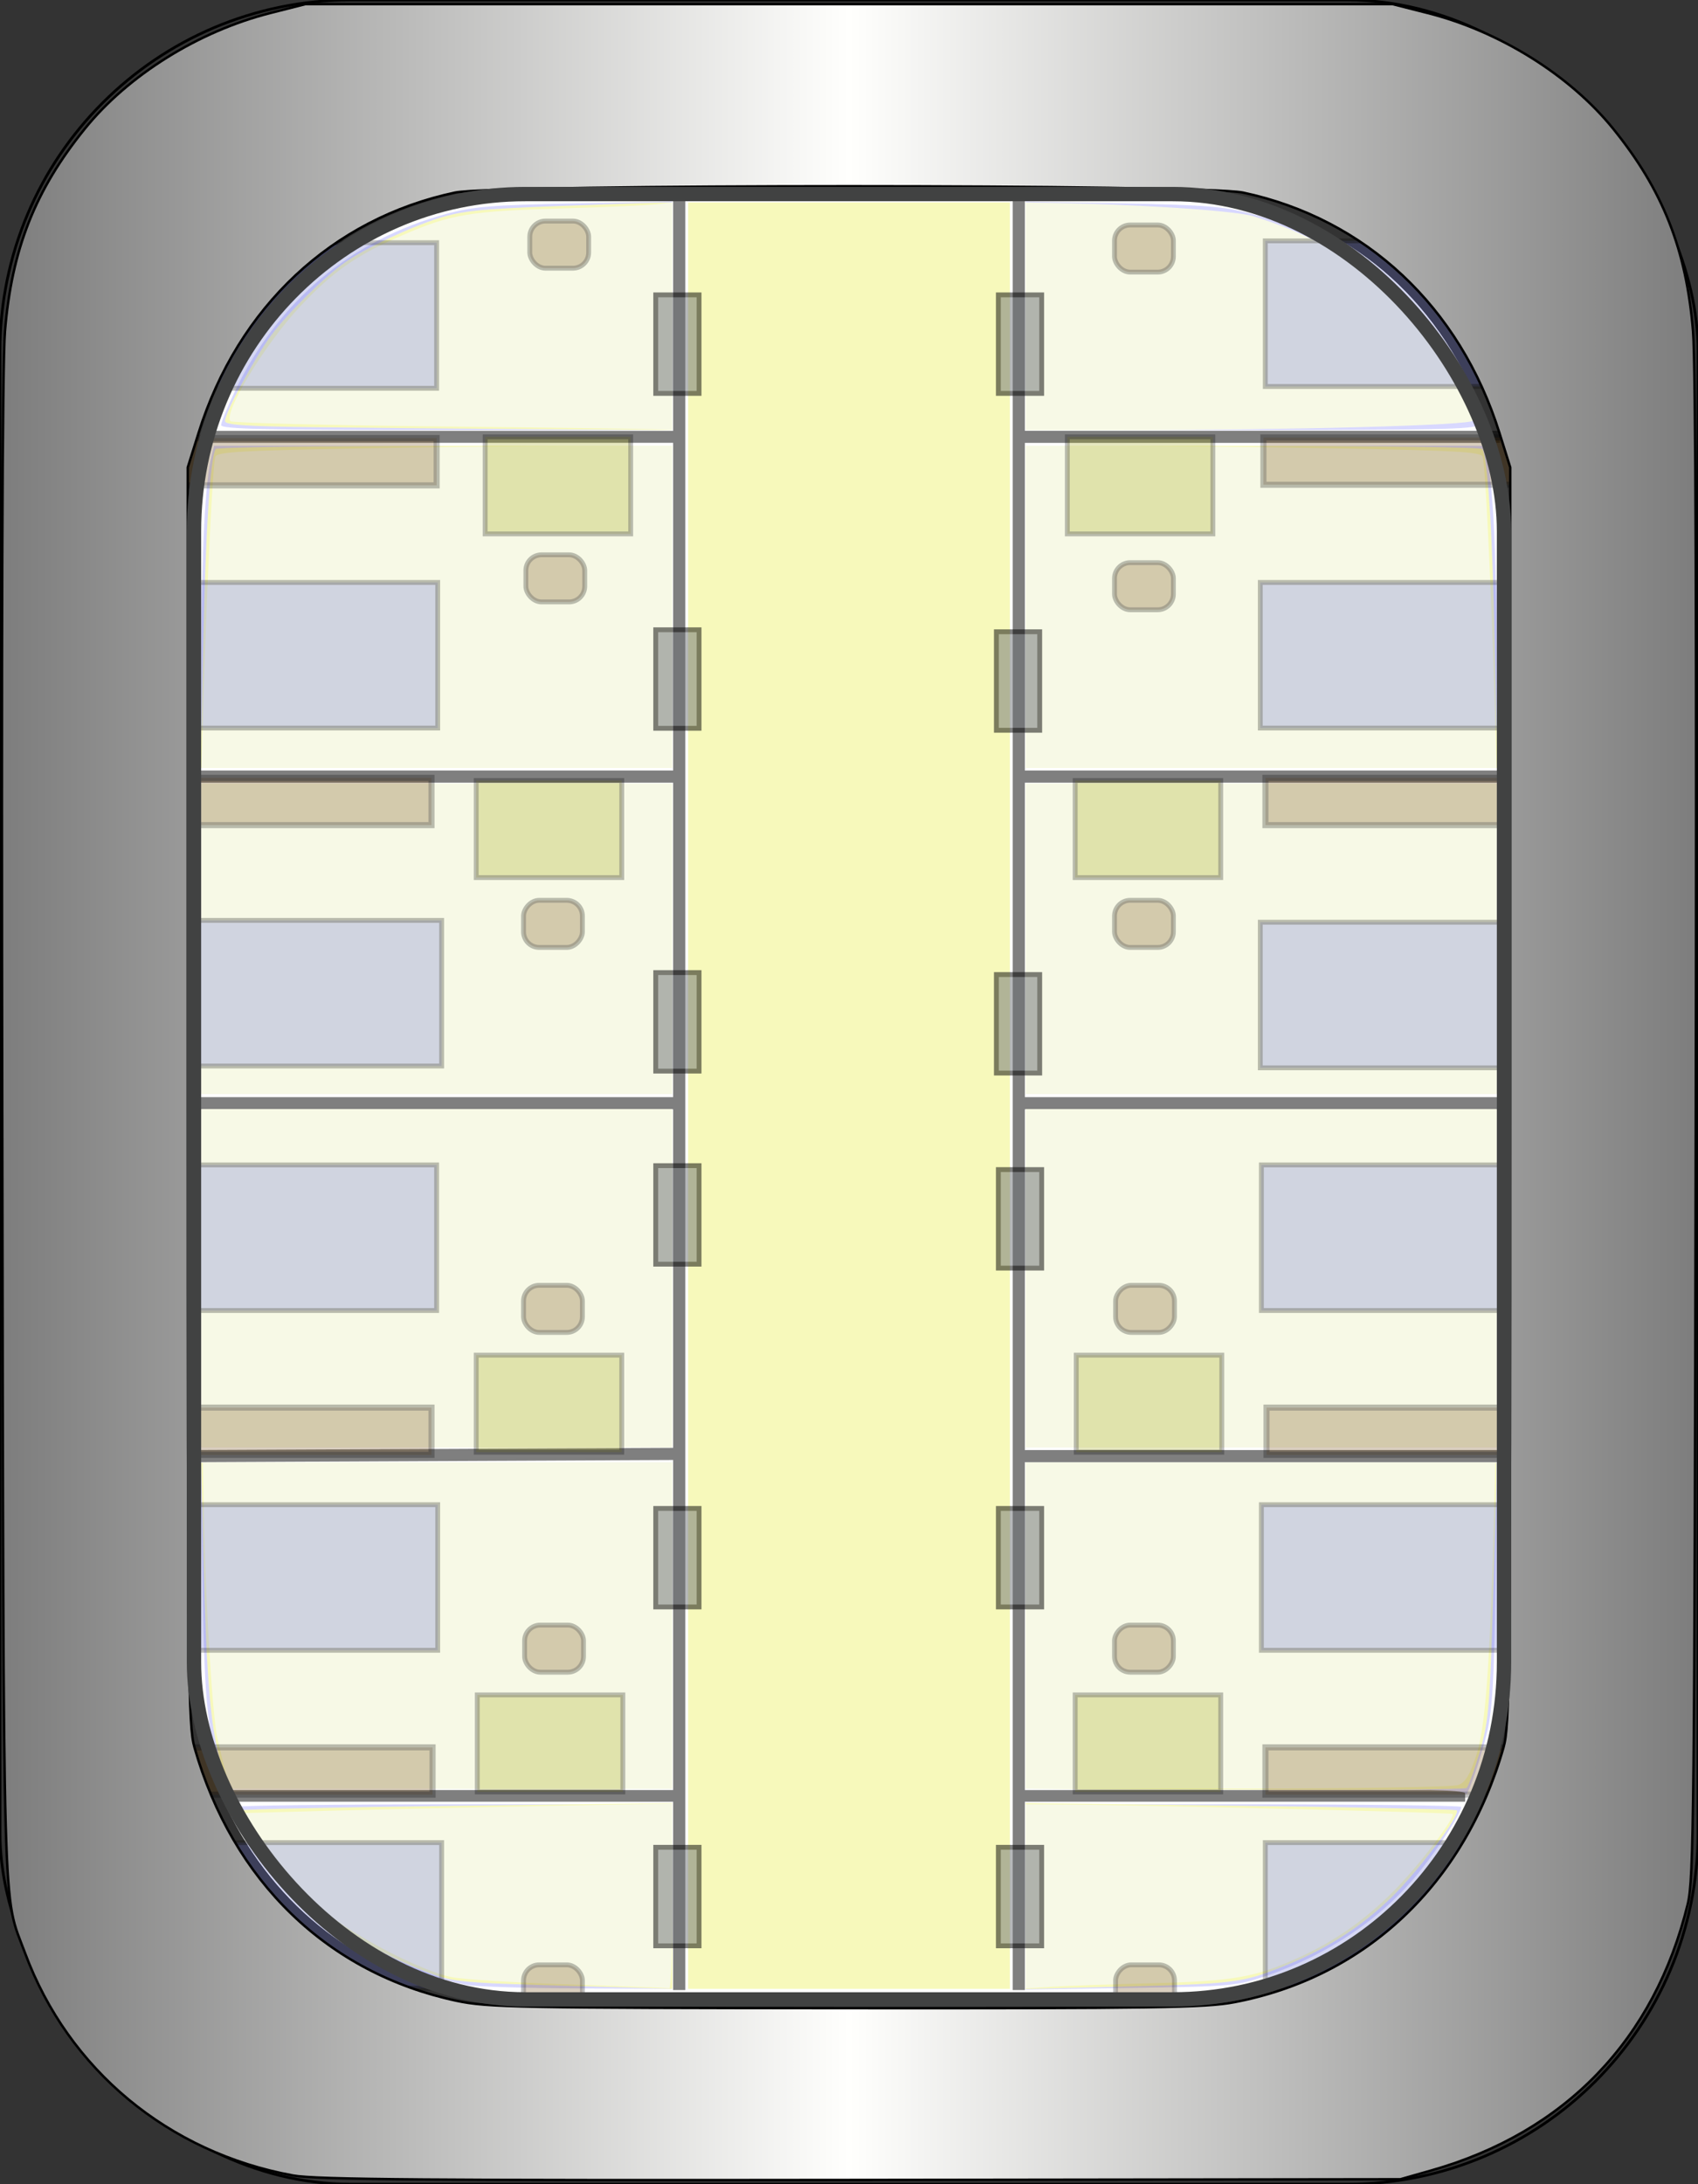 <?xml version="1.0" encoding="UTF-8" standalone="no"?>
<!-- Created with Inkscape (http://www.inkscape.org/) -->

<svg
   xmlns:dc="http://purl.org/dc/elements/1.1/"
   xmlns:cc="http://creativecommons.org/ns#"
   xmlns:rdf="http://www.w3.org/1999/02/22-rdf-syntax-ns#"
   xmlns:svg="http://www.w3.org/2000/svg"
   xmlns="http://www.w3.org/2000/svg"
   xmlns:xlink="http://www.w3.org/1999/xlink"
   xmlns:sodipodi="http://sodipodi.sourceforge.net/DTD/sodipodi-0.dtd"
   xmlns:inkscape="http://www.inkscape.org/namespaces/inkscape"
   width="700"
   height="900"
   id="svg2"
   version="1.1"
   inkscape:version="0.48.3.1 r9886"
   sodipodi:docname="residential_quarters.svg"
   style="enable-background:new">
  <rect width="100%" height="100%" fill="#333333" stroke="none"/>
  <defs
     id="defs4">
    <linearGradient
       id="linearGradient3600">
      <stop
         style="stop-color:#7d7d7d;stop-opacity:1;"
         offset="0"
         id="stop3602" />
      <stop
         id="stop3608"
         offset="0.5"
         style="stop-color:#fffffd;stop-opacity:1;" />
      <stop
         style="stop-color:#7d7d7d;stop-opacity:1;"
         offset="1"
         id="stop3604" />
    </linearGradient>
    <linearGradient
       inkscape:collect="always"
       xlink:href="#linearGradient3600"
       id="linearGradient3768"
       x1="0.8"
       y1="450.003"
       x2="699.2"
       y2="450.003"
       gradientUnits="userSpaceOnUse" />
  </defs>
  <sodipodi:namedview
     id="base"
     pagecolor="#ffffff"
     bordercolor="#666666"
     borderopacity="1.0"
     inkscape:pageopacity="0.0"
     inkscape:pageshadow="2"
     inkscape:zoom="0.6177918"
     inkscape:cx="222.93454"
     inkscape:cy="424.17706"
     inkscape:document-units="px"
     inkscape:current-layer="layer2"
     showgrid="true"
     showguides="true"
     inkscape:guide-bbox="true"
     inkscape:snap-global="true"
     inkscape:window-width="1871"
     inkscape:window-height="1056"
     inkscape:window-x="49"
     inkscape:window-y="24"
     inkscape:window-maximized="1">
    <inkscape:grid
       type="xygrid"
       id="grid3590"
       empspacing="5"
       visible="true"
       enabled="true"
       snapvisiblegridlinesonly="true" />
    <sodipodi:guide
       orientation="0,1"
       position="418.753,445.415"
       id="guide3592" />
    <sodipodi:guide
       orientation="1,0"
       position="352.882,29.799"
       id="guide3594" />
  </sodipodi:namedview>
  <g
     inkscape:groupmode="layer"
     id="layer6"
     inkscape:label="floor"
     style="display:inline"
     sodipodi:insensitive="true">
    <path
       style="color:#000000;fill:#ffffff;fill-opacity:1;fill-rule:nonzero;stroke:none;stroke-width:0;marker:none;visibility:visible;display:inline;overflow:visible;enable-background:accumulate"
       d="m 222.935,823.053 c -27.292,-0.899 -34.279,-1.656 -44.513,-4.821 -43.623,-13.49 -75.058,-44.196 -92.083,-89.949 L 82.11,716.921 81.657,453.888 81.204,190.854 85.489,178.714 C 103.247,128.417 136.198,96.72 184.087,83.869 194.799,80.994 203.85,80.828 350,80.828 c 146.15,0 155.201,0.166 165.913,3.041 47.889,12.851 80.84,44.549 98.597,94.846 l 4.286,12.14 -0.453,263.034 -0.453,263.034 -4.228,11.362 c -17.747,47.693 -50.613,78.424 -97.879,91.522 -12.621,3.497 -14.728,3.558 -136.647,3.933 -68.105,0.21 -138.396,-0.099 -156.201,-0.686 z"
       id="path4104" />
    <path
       style="color:#000000;fill:#ffffff;fill-opacity:1;fill-rule:nonzero;stroke:none;stroke-width:0;marker:none;visibility:visible;display:inline;overflow:visible;enable-background:accumulate"
       d="m 222.935,823.053 c -27.292,-0.899 -34.279,-1.656 -44.513,-4.821 -43.623,-13.49 -75.058,-44.196 -92.083,-89.949 L 82.11,716.921 81.657,453.888 81.204,190.854 85.489,178.714 C 103.247,128.417 136.198,96.72 184.087,83.869 194.799,80.994 203.85,80.828 350,80.828 c 146.15,0 155.201,0.166 165.913,3.041 47.889,12.851 80.84,44.549 98.597,94.846 l 4.286,12.14 -0.453,263.034 -0.453,263.034 -4.228,11.362 c -17.747,47.693 -50.613,78.424 -97.879,91.522 -12.621,3.497 -14.728,3.558 -136.647,3.933 -68.105,0.21 -138.396,-0.099 -156.201,-0.686 z"
       id="path4106" />
  </g>
  <g
     inkscape:groupmode="layer"
     id="layer4"
     inkscape:label="internal"
     style="opacity:0.5;display:inline"
     sodipodi:insensitive="true">
    <path
       style="fill:none;stroke:#000000;stroke-width:5;stroke-linecap:butt;stroke-linejoin:miter;stroke-miterlimit:4;stroke-opacity:1;stroke-dasharray:none"
       d="m 280,80 0,740"
       id="path2870" />
    <path
       style="fill:none;stroke:#000000;stroke-width:5;stroke-linecap:butt;stroke-linejoin:miter;stroke-miterlimit:4;stroke-opacity:1;stroke-dasharray:none"
       d="m 420,80 0,740"
       id="path2872" />
    <path
       style="fill:none;stroke:#000000;stroke-width:5;stroke-linecap:butt;stroke-linejoin:miter;stroke-miterlimit:4;stroke-opacity:1;stroke-dasharray:none"
       d="m 80,454.585 200,0"
       id="path3646" />
    <path
       style="fill:none;stroke:#000000;stroke-width:5;stroke-linecap:butt;stroke-linejoin:miter;stroke-miterlimit:4;stroke-opacity:1;stroke-dasharray:none"
       d="m 420,454.585 200,0"
       id="path3648" />
    <path
       style="fill:none;stroke:#000000;stroke-width:5;stroke-linecap:butt;stroke-linejoin:miter;stroke-miterlimit:4;stroke-opacity:1;stroke-dasharray:none"
       d="m 420,320 200,0"
       id="path3650" />
    <path
       style="fill:none;stroke:#000000;stroke-width:4.98;stroke-linecap:butt;stroke-linejoin:miter;stroke-miterlimit:4;stroke-opacity:1;stroke-dasharray:none"
       d="m 419.983,180 198.417,0"
       id="path3652" />
    <path
       style="fill:none;stroke:#000000;stroke-width:5;stroke-linecap:butt;stroke-linejoin:miter;stroke-miterlimit:4;stroke-opacity:1;stroke-dasharray:none"
       d="M 280,320 80,320"
       id="path3654" />
    <path
       style="fill:none;stroke:#000000;stroke-width:4.92;stroke-linecap:butt;stroke-linejoin:miter;stroke-miterlimit:4;stroke-opacity:1;stroke-dasharray:none"
       d="M 280.079,180 86.392,180"
       id="path3656" />
    <path
       style="fill:none;stroke:#000000;stroke-width:5;stroke-linecap:butt;stroke-linejoin:miter;stroke-miterlimit:4;stroke-opacity:1;stroke-dasharray:none"
       d="m 420,600 200,0"
       id="path3658" />
    <path
       style="fill:none;stroke:#000000;stroke-width:5;stroke-linecap:butt;stroke-linejoin:miter;stroke-miterlimit:4;stroke-opacity:1;stroke-dasharray:none"
       d="M 278.264,599.087 80,600"
       id="path3660" />
    <path
       style="fill:none;stroke:#000000;stroke-width:4.799;stroke-linecap:butt;stroke-linejoin:miter;stroke-miterlimit:4;stroke-opacity:1;stroke-dasharray:none"
       d="m 419.803,740 184.216,0"
       id="path3662" />
    <path
       style="fill:none;stroke:#000000;stroke-width:4.819;stroke-linecap:butt;stroke-linejoin:miter;stroke-miterlimit:4;stroke-opacity:1;stroke-dasharray:none"
       d="M 280.178,740 94.383,740"
       id="path3664" />
    <path
       style="fill:#ffffff;fill-opacity:1;stroke:none"
       d="m 83.061,526.684 0,-69.566 97.069,0 97.069,0 0,69.566 0,69.566 -97.069,0 -97.069,0 0,-69.566 z"
       id="path3666" />
    <path
       style="fill:#f0f478;fill-opacity:1;stroke:none"
       d="m 283.67,451.456 0,-368.053 66.33,0 66.33,0 0,368.053 0,368.053 -66.33,0 -66.33,0 0,-368.053 z"
       id="path3668" />
    <path
       style="fill:#b1b1ff;fill-opacity:1;stroke:none"
       d="m 91.15,175.169 c 0,-1.137 2.592,-7.477 5.76,-14.088 17.753,-37.045 48.104,-62.437 87.264,-73.008 11.107,-2.998 18.622,-3.603 52.983,-4.262 l 40.041,-0.769 0,47.097 0,47.097 -93.024,0 c -74.436,0 -93.024,-0.413 -93.024,-2.068 z"
       id="path3670" />
    <path
       style="fill:#b1b1ff;fill-opacity:1;stroke:none"
       d="m 83.089,269.048 c 0.025,-42.707 1.457,-70.522 4.191,-81.415 l 0.985,-3.925 94.467,0 94.467,0 0,66.33 0,66.33 -97.069,0 -97.069,0 0.028,-47.321 z"
       id="path3676" />
    <path
       style="color:#000000;fill:#b1b1ff;fill-opacity:1;fill-rule:nonzero;stroke:none;stroke-width:1px;marker:none;visibility:visible;display:inline;overflow:visible;enable-background:accumulate"
       d="m 83.061,386.743 0,-63.904 97.069,0 97.069,0 0,63.904 0,63.904 -97.069,0 -97.069,0 0,-63.904 z"
       id="path3682" />
    <path
       style="color:#000000;fill:#b1b1ff;fill-opacity:1;fill-rule:nonzero;stroke:none;stroke-width:1px;marker:none;visibility:visible;display:inline;overflow:visible;enable-background:accumulate"
       d="m 83.061,526.684 0,-69.566 97.069,0 97.069,0 0,69.566 0,69.566 -97.069,0 -97.069,0 0,-69.566 z"
       id="path3684" />
    <path
       style="color:#000000;fill:#b1b1ff;fill-opacity:1;fill-rule:nonzero;stroke:none;stroke-width:1px;marker:none;visibility:visible;display:inline;overflow:visible;enable-background:accumulate"
       d="m 92.507,732.551 c -6.934,-17.155 -8.151,-27.874 -9.001,-79.273 l -0.837,-50.557 97.264,0 97.264,0 0,67.139 0,67.139 -91.446,0 -91.446,0 -1.798,-4.449 z"
       id="path3686" />
    <path
       style="color:#000000;fill:#b1b1ff;fill-opacity:1;fill-rule:nonzero;stroke:none;stroke-width:1px;marker:none;visibility:visible;display:inline;overflow:visible;enable-background:accumulate"
       d="m 192.263,817.867 c -29.317,-5.831 -60,-24.395 -77.979,-47.177 -7.664,-9.712 -16.663,-23.832 -16.663,-26.147 0,-0.589 40.405,-1.071 89.789,-1.071 l 89.789,0 0,38.019 0,38.019 -39.232,-0.177 c -21.578,-0.098 -42.144,-0.756 -45.703,-1.464 l 0,0 z"
       id="path3688" />
    <path
       style="color:#000000;fill:#b1b1ff;fill-opacity:1;fill-rule:nonzero;stroke:none;stroke-width:1px;marker:none;visibility:visible;display:inline;overflow:visible;enable-background:accumulate"
       d="m 422.802,781.627 0,-38.156 89.789,0 c 49.384,0 89.789,0.482 89.789,1.071 0,2.435 -9.118,16.62 -17.1,26.601 -15.191,18.997 -37.411,34.134 -62.981,42.904 -12.599,4.321 -14.092,4.456 -56.219,5.087 l -43.276,0.648 0,-38.156 z"
       id="path3690" />
    <path
       style="color:#000000;fill:#b1b1ff;fill-opacity:1;fill-rule:nonzero;stroke:none;stroke-width:1px;marker:none;visibility:visible;display:inline;overflow:visible;enable-background:accumulate"
       d="m 604.072,739.022 c -0.06,-1.593 -19.314,-2.022 -90.673,-2.022 l -90.598,0 0,-67.139 0,-67.139 97.254,0 97.254,0 -0.743,49.748 c -0.588,39.388 -1.319,52.154 -3.51,61.302 -2.87,11.982 -8.851,28.794 -8.983,25.251 z"
       id="path3692" />
    <path
       style="color:#000000;fill:#b1b1ff;fill-opacity:1;fill-rule:nonzero;stroke:none;stroke-width:1px;marker:none;visibility:visible;display:inline;overflow:visible;enable-background:accumulate"
       d="m 422.802,526.684 0,-69.566 97.069,0 97.069,0 0,69.566 0,69.566 -97.069,0 -97.069,0 0,-69.566 z"
       id="path3694" />
    <path
       style="color:#000000;fill:#b1b1ff;fill-opacity:1;fill-rule:nonzero;stroke:none;stroke-width:1px;marker:none;visibility:visible;display:inline;overflow:visible;enable-background:accumulate"
       d="m 422.802,386.743 0,-63.904 97.069,0 97.069,0 0,63.904 0,63.904 -97.069,0 -97.069,0 0,-63.904 z"
       id="path3696" />
    <path
       style="color:#000000;fill:#b1b1ff;fill-opacity:1;fill-rule:nonzero;stroke:none;stroke-width:1px;marker:none;visibility:visible;display:inline;overflow:visible;enable-background:accumulate"
       d="m 422.802,250.038 0,-66.33 94.467,0 94.467,0 0.985,3.925 c 2.734,10.893 4.166,38.707 4.191,81.415 l 0.028,47.321 -97.069,0 -97.069,0 0,-66.33 z"
       id="path3698" />
    <path
       style="color:#000000;fill:#b1b1ff;fill-opacity:1;fill-rule:nonzero;stroke:none;stroke-width:1px;marker:none;visibility:visible;display:inline;overflow:visible;enable-background:accumulate"
       d="m 422.802,130.139 0,-47.097 40.041,0.769 c 34.362,0.66 41.877,1.264 52.983,4.262 39.282,10.604 69.499,35.94 87.392,73.275 3.098,6.464 5.633,12.684 5.633,13.821 0,1.655 -18.588,2.068 -93.024,2.068 l -93.024,0 0,-47.097 z"
       id="path3700" />
    <path
       style="color:#000000;fill:#f0f478;fill-opacity:1;fill-rule:nonzero;stroke:none;stroke-width:1px;marker:none;visibility:visible;display:inline;overflow:visible;enable-background:accumulate"
       d="m 128.764,176.025 c -27.6,-0.359 -35.996,-0.943 -35.996,-2.504 0,-3.455 12.288,-26.278 19.049,-35.38 6.727,-9.056 21.986,-24.13 30.387,-30.017 8.205,-5.75 26.713,-14.465 38.735,-18.239 9.449,-2.967 17.355,-3.784 47.725,-4.935 20.02,-0.758 39.131,-1.417 42.468,-1.463 l 6.067,-0.084 0,46.917 0,46.917 -56.219,-0.372 c -30.92,-0.205 -72.417,-0.582 -92.215,-0.84 z"
       id="path3702" />
    <path
       style="color:#000000;fill:#f0f478;fill-opacity:1;fill-rule:nonzero;stroke:none;stroke-width:1px;marker:none;visibility:visible;display:inline;overflow:visible;enable-background:accumulate"
       d="m 83.791,265.003 c 0.999,-46.548 2.906,-76.399 5.109,-79.963 0.453,-0.733 43.005,-1.332 94.561,-1.332 l 93.738,0 0,66.33 0,66.33 -97.255,0 -97.255,0 1.103,-51.366 0,0 z"
       id="path3704" />
    <path
       style="color:#000000;fill:#f0f478;fill-opacity:1;fill-rule:nonzero;stroke:none;stroke-width:1px;marker:none;visibility:visible;display:inline;overflow:visible;enable-background:accumulate"
       d="m 83.061,386.743 0,-63.904 97.069,0 97.069,0 0,63.904 0,63.904 -97.069,0 -97.069,0 0,-63.904 z"
       id="path3706" />
    <path
       style="color:#000000;fill:#f0f478;fill-opacity:1;fill-rule:nonzero;stroke:none;stroke-width:1px;marker:none;visibility:visible;display:inline;overflow:visible;enable-background:accumulate"
       d="m 83.061,526.684 0,-69.566 97.069,0 97.069,0 0,69.566 0,69.566 -97.069,0 -97.069,0 0,-69.566 z"
       id="path3708" />
    <path
       style="color:#000000;fill:#f0f478;fill-opacity:1;fill-rule:nonzero;stroke:none;stroke-width:1px;marker:none;visibility:visible;display:inline;overflow:visible;enable-background:accumulate"
       d="m 91.29,726.889 c -4.312,-12.976 -6.189,-34.327 -7.399,-84.126 l -0.972,-40.041 97.14,0 97.14,0 0,67.139 0,67.139 -91.275,0 -91.275,0 -3.36,-10.111 z"
       id="path3710" />
    <path
       style="color:#000000;fill:#f0f478;fill-opacity:1;fill-rule:nonzero;stroke:none;stroke-width:1px;marker:none;visibility:visible;display:inline;overflow:visible;enable-background:accumulate"
       d="m 221.384,817.881 c -29.229,-0.858 -35.288,-1.485 -43.378,-4.486 -31.045,-11.516 -52.75,-27.924 -69.791,-52.754 -5.249,-7.648 -9.19,-14.258 -8.758,-14.69 0.432,-0.432 40.6,-1.284 89.263,-1.895 l 88.479,-1.11 0,38.282 0,38.282 -10.92,-0.315 c -6.006,-0.173 -26.209,-0.764 -44.894,-1.313 z"
       id="path3712" />
    <path
       style="color:#000000;fill:#f0f478;fill-opacity:1;fill-rule:nonzero;stroke:none;stroke-width:1px;marker:none;visibility:visible;display:inline;overflow:visible;enable-background:accumulate"
       d="m 422.802,781.264 0,-38.319 88.479,1.11 c 48.663,0.611 88.83,1.461 89.259,1.89 1.679,1.679 -15.601,24.815 -26.548,35.544 -13.243,12.98 -28.102,22.314 -47.262,29.691 -15.324,5.9 -19.037,6.311 -67.932,7.515 l -35.996,0.887 0,-38.319 z"
       id="path3714" />
    <path
       style="color:#000000;fill:#f0f478;fill-opacity:1;fill-rule:nonzero;stroke:none;stroke-width:1px;marker:none;visibility:visible;display:inline;overflow:visible;enable-background:accumulate"
       d="m 512.995,737.391 -90.193,-0.418 0,-67.126 0,-67.126 97.069,0 97.069,0 -0.071,8.494 c -0.039,4.671 -0.716,28.514 -1.505,52.983 -1.296,40.238 -1.818,45.784 -5.458,58.027 -2.214,7.446 -4.63,13.998 -5.371,14.56 -0.74,0.562 -41.933,0.835 -91.539,0.605 l 8e-5,0 z"
       id="path3716" />
    <path
       style="color:#000000;fill:#f0f478;fill-opacity:1;fill-rule:nonzero;stroke:none;stroke-width:1px;marker:none;visibility:visible;display:inline;overflow:visible;enable-background:accumulate"
       d="m 422.802,526.684 0,-69.566 97.069,0 97.069,0 0,69.566 0,69.566 -97.069,0 -97.069,0 0,-69.566 z"
       id="path3718" />
    <path
       style="color:#000000;fill:#f0f478;fill-opacity:1;fill-rule:nonzero;stroke:none;stroke-width:1px;marker:none;visibility:visible;display:inline;overflow:visible;enable-background:accumulate"
       d="m 422.802,386.743 0,-63.904 97.069,0 97.069,0 0,63.904 0,63.904 -97.069,0 -97.069,0 0,-63.904 z"
       id="path3720" />
    <path
       style="color:#000000;fill:#f0f478;fill-opacity:1;fill-rule:nonzero;stroke:none;stroke-width:1px;marker:none;visibility:visible;display:inline;overflow:visible;enable-background:accumulate"
       d="m 422.802,250.038 0,-66.33 93.738,0 c 51.556,0 94.108,0.6 94.561,1.332 2.202,3.564 4.11,33.414 5.109,79.963 l 1.103,51.366 -97.255,0 -97.255,0 0,-66.33 z"
       id="path3722" />
    <path
       style="color:#000000;fill:#f0f4cd;fill-opacity:1;fill-rule:nonzero;stroke:none;stroke-width:1px;marker:none;visibility:visible;display:inline;overflow:visible;enable-background:accumulate"
       d="m 422.802,130.32 0,-46.917 6.067,0.084 c 37.657,0.522 80.006,3.229 87.766,5.609 39.071,11.985 66.063,34.414 84.278,70.031 3.476,6.796 6.319,13.169 6.319,14.162 0,1.946 -73.928,3.946 -145.867,3.946 l -38.563,0 0,-46.917 z"
       id="path3724" />
    <path
       style="color:#000000;fill:#f0f4cd;fill-opacity:1;fill-rule:nonzero;stroke:none;stroke-width:1px;marker:none;visibility:visible;display:inline;overflow:visible;enable-background:accumulate"
       d="m 179.859,175.696 c -45.974,-0.487 -84.154,-1.453 -84.846,-2.145 -3.149,-3.152 14.125,-31.659 28.49,-47.015 13.688,-14.632 23.176,-21.259 42.366,-29.589 20.115,-8.731 27.527,-9.954 67.443,-11.122 17.464,-0.511 34.482,-1.274 37.819,-1.695 l 6.067,-0.765 0,46.936 0,46.936 -6.876,-0.327 c -3.782,-0.18 -44.49,-0.726 -90.464,-1.213 z"
       id="path3726" />
    <path
       style="color:#000000;fill:#f0f4cd;fill-opacity:1;fill-rule:nonzero;stroke:none;stroke-width:1px;marker:none;visibility:visible;display:inline;overflow:visible;enable-background:accumulate"
       d="m 83.947,286.035 c 1.417,-46.612 3.811,-95.185 4.822,-97.818 0.764,-1.992 10.213,-2.54 59.342,-3.439 32.138,-0.588 74.33,-1.07 93.76,-1.07 l 35.327,0 0,66.33 0,66.33 -97.087,0 -97.087,0 0.922,-30.334 z"
       id="path3728" />
    <path
       style="color:#000000;fill:#f0f4cd;fill-opacity:1;fill-rule:nonzero;stroke:none;stroke-width:1px;marker:none;visibility:visible;display:inline;overflow:visible;enable-background:accumulate"
       d="m 83.061,386.743 0,-63.904 97.069,0 97.069,0 0,63.904 0,63.904 -97.069,0 -97.069,0 0,-63.904 z"
       id="path3730" />
    <path
       style="color:#000000;fill:#f0f4cd;fill-opacity:1;fill-rule:nonzero;stroke:none;stroke-width:1px;marker:none;visibility:visible;display:inline;overflow:visible;enable-background:accumulate"
       d="m 83.061,526.684 0,-69.566 97.069,0 97.069,0 0,69.566 0,69.566 -97.069,0 -97.069,0 0,-69.566 z"
       id="path3732" />
    <path
       style="color:#000000;fill:#f0f4cd;fill-opacity:1;fill-rule:nonzero;stroke:none;stroke-width:1px;marker:none;visibility:visible;display:inline;overflow:visible;enable-background:accumulate"
       d="m 92.98,730.124 c -1.004,-3.782 -2.541,-10.152 -3.414,-14.156 -1.95,-8.935 -4.585,-51.612 -5.369,-86.957 l -0.584,-26.289 96.793,0 96.793,0 0,67.139 0,67.139 -91.196,0 -91.196,0 -1.826,-6.876 z"
       id="path3734" />
    <path
       style="color:#000000;fill:#f0f4cd;fill-opacity:1;fill-rule:nonzero;stroke:none;stroke-width:1px;marker:none;visibility:visible;display:inline;overflow:visible;enable-background:accumulate"
       d="m 234.326,817.675 c -22.245,-0.734 -44.025,-2.096 -48.401,-3.027 -12.516,-2.663 -39.45,-16.581 -51.58,-26.654 -10.893,-9.045 -22.761,-22.839 -29.905,-34.756 l -3.697,-6.167 36.053,-0.971 c 19.829,-0.534 59.532,-1.418 88.228,-1.965 l 52.174,-0.995 0,38.184 c 0,21.001 -0.546,38.072 -1.213,37.934 -0.667,-0.138 -19.414,-0.85 -41.659,-1.584 z"
       id="path3736" />
    <path
       style="color:#000000;fill:#f0f4cd;fill-opacity:1;fill-rule:nonzero;stroke:none;stroke-width:1px;marker:none;visibility:visible;display:inline;overflow:visible;enable-background:accumulate"
       d="m 422.802,781.396 0,-37.924 10.111,0.031 c 29.424,0.089 165.265,3.318 165.89,3.943 1.365,1.365 -14.295,21.807 -24.596,32.108 -11.833,11.833 -24.194,20.432 -39.061,27.173 -17.749,8.048 -26.619,9.598 -59.765,10.445 -16.906,0.432 -35.653,1.092 -41.659,1.467 l -10.92,0.681 0,-37.924 z"
       id="path3738" />
    <path
       style="color:#000000;fill:#f0f4cd;fill-opacity:1;fill-rule:nonzero;stroke:none;stroke-width:1px;marker:none;visibility:visible;display:inline;overflow:visible;enable-background:accumulate"
       d="m 422.802,669.861 0,-67.139 96.833,0 96.833,0 -0.646,23.863 c -1.626,60.092 -3.508,85.384 -7.187,96.592 -2.694,8.207 -4.522,11.239 -7.445,12.35 -2.156,0.82 -42.587,1.473 -91.131,1.473 l -87.257,0 0,-67.139 z"
       id="path3740" />
    <path
       style="color:#000000;fill:#f0f4cd;fill-opacity:1;fill-rule:nonzero;stroke:none;stroke-width:1px;marker:none;visibility:visible;display:inline;overflow:visible;enable-background:accumulate"
       d="m 422.802,526.684 0,-69.566 97.069,0 97.069,0 0,69.566 0,69.566 -97.069,0 -97.069,0 0,-69.566 z"
       id="path3742" />
    <path
       style="color:#000000;fill:#f0f4cd;fill-opacity:1;fill-rule:nonzero;stroke:none;stroke-width:1px;marker:none;visibility:visible;display:inline;overflow:visible;enable-background:accumulate"
       d="m 422.802,386.743 0,-63.904 97.069,0 97.069,0 0,63.904 0,63.904 -97.069,0 -97.069,0 0,-63.904 z"
       id="path3744" />
    <path
       style="color:#000000;fill:#f0f4cd;fill-opacity:1;fill-rule:nonzero;stroke:none;stroke-width:1px;marker:none;visibility:visible;display:inline;overflow:visible;enable-background:accumulate"
       d="m 422.802,250.038 0,-66.33 35.327,0 c 19.43,0 61.622,0.481 93.76,1.07 49.13,0.9 58.578,1.447 59.342,3.439 1.01,2.632 3.404,51.205 4.822,97.818 l 0.922,30.334 -97.087,0 -97.087,0 0,-66.33 z"
       id="path3746" />
  </g>
  <g
     inkscape:groupmode="layer"
     id="layer5"
     inkscape:label="internal 2"
     style="opacity:0.5;display:inline"
     sodipodi:insensitive="true">
    <rect
       y="321.618"
       x="443.236"
       height="40"
       width="60"
       id="rect3798"
       style="opacity:0.5;fill:#9c9f00;fill-opacity:1;fill-rule:nonzero;stroke:#000000;stroke-width:2;stroke-linecap:butt;stroke-linejoin:miter;stroke-miterlimit:4;stroke-opacity:1;stroke-dasharray:none;display:inline" />
    <rect
       y="320.505"
       x="521.677"
       height="19.495"
       width="118.323"
       id="rect3796"
       style="opacity:0.5;fill:#693b00;fill-opacity:1;fill-rule:nonzero;stroke:#000000;stroke-width:2.505;stroke-linecap:butt;stroke-linejoin:miter;stroke-miterlimit:4;stroke-opacity:1;stroke-dasharray:none;display:inline" />
    <rect
       ry="6.471"
       y="370.975"
       x="459.459"
       height="19.414"
       width="24.267"
       id="rect3800"
       style="opacity:0.5;fill:#693b00;fill-opacity:1;fill-rule:nonzero;stroke:#000000;stroke-width:2;stroke-linecap:butt;stroke-linejoin:miter;stroke-miterlimit:4;stroke-opacity:1;stroke-dasharray:none;display:inline" />
    <rect
       style="opacity:0.5;fill:#9c9f00;fill-opacity:1;fill-rule:nonzero;stroke:#000000;stroke-width:2;stroke-linecap:butt;stroke-linejoin:miter;stroke-miterlimit:4;stroke-opacity:1;stroke-dasharray:none;display:inline"
       id="rect3750"
       width="60"
       height="40"
       x="440"
       y="180" />
    <rect
       style="opacity:0.5;fill:#693b00;fill-opacity:1;fill-rule:nonzero;stroke:#000000;stroke-width:2.505;stroke-linecap:butt;stroke-linejoin:miter;stroke-miterlimit:4;stroke-opacity:1;stroke-dasharray:none;display:inline"
       id="rect3756"
       width="118.323"
       height="19.495"
       x="520.839"
       y="180.252" />
    <rect
       style="opacity:0.5;fill:#693b00;fill-opacity:1;fill-rule:nonzero;stroke:#000000;stroke-width:2;stroke-linecap:butt;stroke-linejoin:miter;stroke-miterlimit:4;stroke-opacity:1;stroke-dasharray:none;display:inline"
       id="rect3754"
       width="24.267"
       height="19.414"
       x="459.459"
       y="231.843"
       ry="6.471" />
    <rect
       y="39.25"
       x="441.618"
       height="40"
       width="60"
       id="rect3772"
       style="opacity:0.5;fill:#9c9f00;fill-opacity:1;fill-rule:nonzero;stroke:#000000;stroke-width:2;stroke-linecap:butt;stroke-linejoin:miter;stroke-miterlimit:4;stroke-opacity:1;stroke-dasharray:none;display:inline" />
    <rect
       ry="6.471"
       y="92.711"
       x="459.459"
       height="19.414"
       width="24.267"
       id="rect3776"
       style="opacity:0.5;fill:#693b00;fill-opacity:1;fill-rule:nonzero;stroke:#000000;stroke-width:2;stroke-linecap:butt;stroke-linejoin:miter;stroke-miterlimit:4;stroke-opacity:1;stroke-dasharray:none;display:inline" />
    <rect
       y="40"
       x="521.677"
       height="19.495"
       width="118.323"
       id="rect3774"
       style="opacity:0.5;fill:#693b00;fill-opacity:1;fill-rule:nonzero;stroke:#000000;stroke-width:2.505;stroke-linecap:butt;stroke-linejoin:miter;stroke-miterlimit:4;stroke-opacity:1;stroke-dasharray:none;display:inline" />
    <rect
       y="99.25"
       x="521.618"
       height="60"
       width="140.445"
       id="rect3770"
       style="opacity:0.5;fill:#5d64ce;fill-opacity:1;fill-rule:nonzero;stroke:#000000;stroke-width:2;stroke-linecap:butt;stroke-linejoin:miter;stroke-miterlimit:4;stroke-opacity:1;stroke-dasharray:none;display:inline" />
    <rect
       style="opacity:0.5;fill:#9c9f00;fill-opacity:1;fill-rule:nonzero;stroke:#000000;stroke-width:2;stroke-linecap:butt;stroke-linejoin:miter;stroke-miterlimit:4;stroke-opacity:1;stroke-dasharray:none;display:inline"
       id="rect3778"
       width="60"
       height="40"
       x="198.946"
       y="39.25" />
    <rect
       style="opacity:0.5;fill:#693b00;fill-opacity:1;fill-rule:nonzero;stroke:#000000;stroke-width:2;stroke-linecap:butt;stroke-linejoin:miter;stroke-miterlimit:4;stroke-opacity:1;stroke-dasharray:none;display:inline"
       id="rect3782"
       width="24.267"
       height="19.414"
       x="218.405"
       y="91.093"
       ry="6.471" />
    <rect
       style="opacity:0.5;fill:#693b00;fill-opacity:1;fill-rule:nonzero;stroke:#000000;stroke-width:2.505;stroke-linecap:butt;stroke-linejoin:miter;stroke-miterlimit:4;stroke-opacity:1;stroke-dasharray:none;display:inline"
       id="rect3780"
       width="118.323"
       height="19.495"
       x="58.983"
       y="40" />
    <rect
       y="180"
       x="200"
       height="40"
       width="60"
       id="rect3786"
       style="opacity:0.5;fill:#9c9f00;fill-opacity:1;fill-rule:nonzero;stroke:#000000;stroke-width:2;stroke-linecap:butt;stroke-linejoin:miter;stroke-miterlimit:4;stroke-opacity:1;stroke-dasharray:none;display:inline" />
    <rect
       ry="6.471"
       y="228.607"
       x="216.787"
       height="19.414"
       width="24.267"
       id="rect3790"
       style="opacity:0.5;fill:#693b00;fill-opacity:1;fill-rule:nonzero;stroke:#000000;stroke-width:2;stroke-linecap:butt;stroke-linejoin:miter;stroke-miterlimit:4;stroke-opacity:1;stroke-dasharray:none;display:inline" />
    <rect
       y="180.505"
       x="61.677"
       height="19.495"
       width="118.323"
       id="rect3788"
       style="opacity:0.5;fill:#693b00;fill-opacity:1;fill-rule:nonzero;stroke:#000000;stroke-width:2.505;stroke-linecap:butt;stroke-linejoin:miter;stroke-miterlimit:4;stroke-opacity:1;stroke-dasharray:none;display:inline" />
    <rect
       style="opacity:0.5;fill:#9c9f00;fill-opacity:1;fill-rule:nonzero;stroke:#000000;stroke-width:2;stroke-linecap:butt;stroke-linejoin:miter;stroke-miterlimit:4;stroke-opacity:1;stroke-dasharray:none;display:inline"
       id="rect3823"
       width="60"
       height="40"
       x="-256.319"
       y="321.618"
       transform="scale(-1,1)" />
    <rect
       style="opacity:0.5;fill:#693b00;fill-opacity:1;fill-rule:nonzero;stroke:#000000;stroke-width:2.505;stroke-linecap:butt;stroke-linejoin:miter;stroke-miterlimit:4;stroke-opacity:1;stroke-dasharray:none;display:inline"
       id="rect3825"
       width="118.323"
       height="19.495"
       x="-177.877"
       y="320.505"
       transform="scale(-1,1)" />
    <rect
       style="opacity:0.5;fill:#693b00;fill-opacity:1;fill-rule:nonzero;stroke:#000000;stroke-width:2;stroke-linecap:butt;stroke-linejoin:miter;stroke-miterlimit:4;stroke-opacity:1;stroke-dasharray:none;display:inline"
       id="rect3827"
       width="24.267"
       height="19.414"
       x="-240.096"
       y="370.975"
       ry="6.471"
       transform="scale(-1,1)" />
    <rect
       transform="scale(-1,-1)"
       y="-598.382"
       x="-256.319"
       height="40"
       width="60"
       id="rect3831"
       style="opacity:0.5;fill:#9c9f00;fill-opacity:1;fill-rule:nonzero;stroke:#000000;stroke-width:2;stroke-linecap:butt;stroke-linejoin:miter;stroke-miterlimit:4;stroke-opacity:1;stroke-dasharray:none;display:inline" />
    <rect
       transform="scale(-1,-1)"
       y="-599.495"
       x="-177.877"
       height="19.495"
       width="118.323"
       id="rect3833"
       style="opacity:0.5;fill:#693b00;fill-opacity:1;fill-rule:nonzero;stroke:#000000;stroke-width:2.505;stroke-linecap:butt;stroke-linejoin:miter;stroke-miterlimit:4;stroke-opacity:1;stroke-dasharray:none;display:inline" />
    <rect
       transform="scale(-1,-1)"
       ry="6.471"
       y="-549.025"
       x="-240.096"
       height="19.414"
       width="24.267"
       id="rect3835"
       style="opacity:0.5;fill:#693b00;fill-opacity:1;fill-rule:nonzero;stroke:#000000;stroke-width:2;stroke-linecap:butt;stroke-linejoin:miter;stroke-miterlimit:4;stroke-opacity:1;stroke-dasharray:none;display:inline" />
    <rect
       style="opacity:0.5;fill:#9c9f00;fill-opacity:1;fill-rule:nonzero;stroke:#000000;stroke-width:2;stroke-linecap:butt;stroke-linejoin:miter;stroke-miterlimit:4;stroke-opacity:1;stroke-dasharray:none;display:inline"
       id="rect3839"
       width="60"
       height="40"
       x="-256.764"
       y="-738.382"
       transform="scale(-1,-1)" />
    <rect
       style="opacity:0.5;fill:#693b00;fill-opacity:1;fill-rule:nonzero;stroke:#000000;stroke-width:2.505;stroke-linecap:butt;stroke-linejoin:miter;stroke-miterlimit:4;stroke-opacity:1;stroke-dasharray:none;display:inline"
       id="rect3841"
       width="118.323"
       height="19.495"
       x="-178.323"
       y="-739.495"
       transform="scale(-1,-1)" />
    <rect
       style="opacity:0.5;fill:#693b00;fill-opacity:1;fill-rule:nonzero;stroke:#000000;stroke-width:2;stroke-linecap:butt;stroke-linejoin:miter;stroke-miterlimit:4;stroke-opacity:1;stroke-dasharray:none;display:inline"
       id="rect3843"
       width="24.267"
       height="19.414"
       x="-240.541"
       y="-689.025"
       ry="6.471"
       transform="scale(-1,-1)" />
    <rect
       transform="scale(-1,-1)"
       y="-878.382"
       x="-256.319"
       height="40"
       width="60"
       id="rect3847"
       style="opacity:0.5;fill:#9c9f00;fill-opacity:1;fill-rule:nonzero;stroke:#000000;stroke-width:2;stroke-linecap:butt;stroke-linejoin:miter;stroke-miterlimit:4;stroke-opacity:1;stroke-dasharray:none;display:inline" />
    <rect
       transform="scale(-1,-1)"
       y="-879.495"
       x="-177.877"
       height="19.495"
       width="97.877"
       id="rect3849"
       style="opacity:0.5;fill:#693b00;fill-opacity:1;fill-rule:nonzero;stroke:#000000;stroke-width:2.278;stroke-linecap:butt;stroke-linejoin:miter;stroke-miterlimit:4;stroke-opacity:1;stroke-dasharray:none;display:inline" />
    <rect
       transform="scale(-1,-1)"
       ry="6.471"
       y="-829.025"
       x="-240.096"
       height="19.414"
       width="24.267"
       id="rect3851"
       style="opacity:0.5;fill:#693b00;fill-opacity:1;fill-rule:nonzero;stroke:#000000;stroke-width:2;stroke-linecap:butt;stroke-linejoin:miter;stroke-miterlimit:4;stroke-opacity:1;stroke-dasharray:none;display:inline" />
    <rect
       style="opacity:0.5;fill:#9c9f00;fill-opacity:1;fill-rule:nonzero;stroke:#000000;stroke-width:2;stroke-linecap:butt;stroke-linejoin:miter;stroke-miterlimit:4;stroke-opacity:1;stroke-dasharray:none;display:inline"
       id="rect3855"
       width="60"
       height="40"
       x="443.681"
       y="-878.382"
       transform="scale(1,-1)" />
    <rect
       style="opacity:0.5;fill:#693b00;fill-opacity:1;fill-rule:nonzero;stroke:#000000;stroke-width:2.278;stroke-linecap:butt;stroke-linejoin:miter;stroke-miterlimit:4;stroke-opacity:1;stroke-dasharray:none;display:inline"
       id="rect3857"
       width="97.877"
       height="19.495"
       x="522.123"
       y="-879.495"
       transform="scale(1,-1)" />
    <rect
       style="opacity:0.5;fill:#693b00;fill-opacity:1;fill-rule:nonzero;stroke:#000000;stroke-width:2;stroke-linecap:butt;stroke-linejoin:miter;stroke-miterlimit:4;stroke-opacity:1;stroke-dasharray:none;display:inline"
       id="rect3859"
       width="24.267"
       height="19.414"
       x="459.904"
       y="-829.025"
       ry="6.471"
       transform="scale(1,-1)" />
    <rect
       transform="scale(1,-1)"
       y="-738.382"
       x="443.236"
       height="40"
       width="60"
       id="rect3863"
       style="opacity:0.5;fill:#9c9f00;fill-opacity:1;fill-rule:nonzero;stroke:#000000;stroke-width:2;stroke-linecap:butt;stroke-linejoin:miter;stroke-miterlimit:4;stroke-opacity:1;stroke-dasharray:none;display:inline" />
    <rect
       transform="scale(1,-1)"
       y="-739.495"
       x="521.677"
       height="19.495"
       width="118.323"
       id="rect3865"
       style="opacity:0.5;fill:#693b00;fill-opacity:1;fill-rule:nonzero;stroke:#000000;stroke-width:2.505;stroke-linecap:butt;stroke-linejoin:miter;stroke-miterlimit:4;stroke-opacity:1;stroke-dasharray:none;display:inline" />
    <rect
       transform="scale(1,-1)"
       ry="6.471"
       y="-689.025"
       x="459.459"
       height="19.414"
       width="24.267"
       id="rect3867"
       style="opacity:0.5;fill:#693b00;fill-opacity:1;fill-rule:nonzero;stroke:#000000;stroke-width:2;stroke-linecap:butt;stroke-linejoin:miter;stroke-miterlimit:4;stroke-opacity:1;stroke-dasharray:none;display:inline" />
    <rect
       style="opacity:0.5;fill:#9c9f00;fill-opacity:1;fill-rule:nonzero;stroke:#000000;stroke-width:2;stroke-linecap:butt;stroke-linejoin:miter;stroke-miterlimit:4;stroke-opacity:1;stroke-dasharray:none;display:inline"
       id="rect3871"
       width="60"
       height="40"
       x="443.681"
       y="-598.382"
       transform="scale(1,-1)" />
    <rect
       style="opacity:0.5;fill:#693b00;fill-opacity:1;fill-rule:nonzero;stroke:#000000;stroke-width:2.505;stroke-linecap:butt;stroke-linejoin:miter;stroke-miterlimit:4;stroke-opacity:1;stroke-dasharray:none;display:inline"
       id="rect3873"
       width="118.323"
       height="19.495"
       x="522.123"
       y="-599.495"
       transform="scale(1,-1)" />
    <rect
       style="opacity:0.5;fill:#693b00;fill-opacity:1;fill-rule:nonzero;stroke:#000000;stroke-width:2;stroke-linecap:butt;stroke-linejoin:miter;stroke-miterlimit:4;stroke-opacity:1;stroke-dasharray:none;display:inline"
       id="rect3875"
       width="24.267"
       height="19.414"
       x="459.904"
       y="-549.025"
       ry="6.471"
       transform="scale(1,-1)" />
    <rect
       y="240"
       x="519.555"
       height="60"
       width="140.445"
       id="rect3770-5"
       style="opacity:0.5;fill:#5d64ce;fill-opacity:1;fill-rule:nonzero;stroke:#000000;stroke-width:2;stroke-linecap:butt;stroke-linejoin:miter;stroke-miterlimit:4;stroke-opacity:1;stroke-dasharray:none;display:inline" />
    <rect
       y="100"
       x="39.555"
       height="60"
       width="140.445"
       id="rect3770-1"
       style="opacity:0.5;fill:#5d64ce;fill-opacity:1;fill-rule:nonzero;stroke:#000000;stroke-width:2;stroke-linecap:butt;stroke-linejoin:miter;stroke-miterlimit:4;stroke-opacity:1;stroke-dasharray:none;display:inline" />
    <rect
       y="240"
       x="40"
       height="60"
       width="140.445"
       id="rect3770-4"
       style="opacity:0.5;fill:#5d64ce;fill-opacity:1;fill-rule:nonzero;stroke:#000000;stroke-width:2;stroke-linecap:butt;stroke-linejoin:miter;stroke-miterlimit:4;stroke-opacity:1;stroke-dasharray:none;display:inline" />
    <rect
       y="379.25"
       x="41.618"
       height="60"
       width="140.445"
       id="rect3770-3"
       style="opacity:0.5;fill:#5d64ce;fill-opacity:1;fill-rule:nonzero;stroke:#000000;stroke-width:2;stroke-linecap:butt;stroke-linejoin:miter;stroke-miterlimit:4;stroke-opacity:1;stroke-dasharray:none;display:inline" />
    <rect
       y="380"
       x="519.555"
       height="60"
       width="140.445"
       id="rect3770-8"
       style="opacity:0.5;fill:#5d64ce;fill-opacity:1;fill-rule:nonzero;stroke:#000000;stroke-width:2;stroke-linecap:butt;stroke-linejoin:miter;stroke-miterlimit:4;stroke-opacity:1;stroke-dasharray:none;display:inline" />
    <rect
       y="480"
       x="520"
       height="60"
       width="140.445"
       id="rect3770-53"
       style="opacity:0.5;fill:#5d64ce;fill-opacity:1;fill-rule:nonzero;stroke:#000000;stroke-width:2;stroke-linecap:butt;stroke-linejoin:miter;stroke-miterlimit:4;stroke-opacity:1;stroke-dasharray:none;display:inline" />
    <rect
       y="480"
       x="39.555"
       height="60"
       width="140.445"
       id="rect3770-16"
       style="opacity:0.5;fill:#5d64ce;fill-opacity:1;fill-rule:nonzero;stroke:#000000;stroke-width:2;stroke-linecap:butt;stroke-linejoin:miter;stroke-miterlimit:4;stroke-opacity:1;stroke-dasharray:none;display:inline" />
    <rect
       y="620"
       x="520"
       height="60"
       width="140.445"
       id="rect3770-86"
       style="opacity:0.5;fill:#5d64ce;fill-opacity:1;fill-rule:nonzero;stroke:#000000;stroke-width:2;stroke-linecap:butt;stroke-linejoin:miter;stroke-miterlimit:4;stroke-opacity:1;stroke-dasharray:none;display:inline" />
    <rect
       y="620"
       x="40"
       height="60"
       width="140.445"
       id="rect3770-37"
       style="opacity:0.5;fill:#5d64ce;fill-opacity:1;fill-rule:nonzero;stroke:#000000;stroke-width:2;stroke-linecap:butt;stroke-linejoin:miter;stroke-miterlimit:4;stroke-opacity:1;stroke-dasharray:none;display:inline" />
    <rect
       y="759.25"
       x="521.618"
       height="60"
       width="140.445"
       id="rect3770-83"
       style="opacity:0.5;fill:#5d64ce;fill-opacity:1;fill-rule:nonzero;stroke:#000000;stroke-width:2;stroke-linecap:butt;stroke-linejoin:miter;stroke-miterlimit:4;stroke-opacity:1;stroke-dasharray:none;display:inline" />
    <rect
       y="759.25"
       x="41.618"
       height="60"
       width="140.445"
       id="rect3770-42"
       style="opacity:0.5;fill:#5d64ce;fill-opacity:1;fill-rule:nonzero;stroke:#000000;stroke-width:2;stroke-linecap:butt;stroke-linejoin:miter;stroke-miterlimit:4;stroke-opacity:1;stroke-dasharray:none;display:inline" />
    <rect
       style="fill:#6b6f73;fill-opacity:1;stroke:#000000;stroke-width:2;stroke-linecap:butt;stroke-linejoin:miter;stroke-miterlimit:4;stroke-opacity:1;stroke-dasharray:none"
       id="rect3991"
       width="17.859"
       height="40.589"
       x="410.759"
       y="401.569" />
    <rect
       y="260.32"
       x="410.759"
       height="40.589"
       width="17.859"
       id="rect3993"
       style="fill:#6b6f73;fill-opacity:1;stroke:#000000;stroke-width:2;stroke-linecap:butt;stroke-linejoin:miter;stroke-miterlimit:4;stroke-opacity:1;stroke-dasharray:none" />
    <rect
       y="121.506"
       x="411.571"
       height="40.589"
       width="17.859"
       id="rect3993-6"
       style="fill:#6b6f73;fill-opacity:1;stroke:#000000;stroke-width:2;stroke-linecap:butt;stroke-linejoin:miter;stroke-miterlimit:4;stroke-opacity:1;stroke-dasharray:none;display:inline" />
    <rect
       y="121.506"
       x="270.322"
       height="40.589"
       width="17.859"
       id="rect3993-1"
       style="fill:#6b6f73;fill-opacity:1;stroke:#000000;stroke-width:2;stroke-linecap:butt;stroke-linejoin:miter;stroke-miterlimit:4;stroke-opacity:1;stroke-dasharray:none;display:inline" />
    <rect
       y="259.508"
       x="270.322"
       height="40.589"
       width="17.859"
       id="rect3993-5"
       style="fill:#6b6f73;fill-opacity:1;stroke:#000000;stroke-width:2;stroke-linecap:butt;stroke-linejoin:miter;stroke-miterlimit:4;stroke-opacity:1;stroke-dasharray:none;display:inline" />
    <rect
       y="400.758"
       x="270.322"
       height="40.589"
       width="17.859"
       id="rect3993-3"
       style="fill:#6b6f73;fill-opacity:1;stroke:#000000;stroke-width:2;stroke-linecap:butt;stroke-linejoin:miter;stroke-miterlimit:4;stroke-opacity:1;stroke-dasharray:none;display:inline" />
    <rect
       y="481.935"
       x="411.571"
       height="40.589"
       width="17.859"
       id="rect3993-7"
       style="fill:#6b6f73;fill-opacity:1;stroke:#000000;stroke-width:2;stroke-linecap:butt;stroke-linejoin:miter;stroke-miterlimit:4;stroke-opacity:1;stroke-dasharray:none;display:inline" />
    <rect
       y="480.312"
       x="270.322"
       height="40.589"
       width="17.859"
       id="rect3993-4"
       style="fill:#6b6f73;fill-opacity:1;stroke:#000000;stroke-width:2;stroke-linecap:butt;stroke-linejoin:miter;stroke-miterlimit:4;stroke-opacity:1;stroke-dasharray:none;display:inline" />
    <rect
       y="621.561"
       x="411.571"
       height="40.589"
       width="17.859"
       id="rect3993-68"
       style="fill:#6b6f73;fill-opacity:1;stroke:#000000;stroke-width:2;stroke-linecap:butt;stroke-linejoin:miter;stroke-miterlimit:4;stroke-opacity:1;stroke-dasharray:none;display:inline" />
    <rect
       y="621.561"
       x="270.322"
       height="40.589"
       width="17.859"
       id="rect3993-0"
       style="fill:#6b6f73;fill-opacity:1;stroke:#000000;stroke-width:2;stroke-linecap:butt;stroke-linejoin:miter;stroke-miterlimit:4;stroke-opacity:1;stroke-dasharray:none;display:inline" />
    <rect
       y="761.186"
       x="411.571"
       height="40.589"
       width="17.859"
       id="rect3993-16"
       style="fill:#6b6f73;fill-opacity:1;stroke:#000000;stroke-width:2;stroke-linecap:butt;stroke-linejoin:miter;stroke-miterlimit:4;stroke-opacity:1;stroke-dasharray:none;display:inline" />
    <rect
       y="761.186"
       x="270.322"
       height="40.589"
       width="17.859"
       id="rect3993-45"
       style="fill:#6b6f73;fill-opacity:1;stroke:#000000;stroke-width:2;stroke-linecap:butt;stroke-linejoin:miter;stroke-miterlimit:4;stroke-opacity:1;stroke-dasharray:none;display:inline" />
  </g>
  <g
     inkscape:label="frame"
     inkscape:groupmode="layer"
     id="layer1"
     transform="translate(0,-152.362)"
     style="display:inline"
     sodipodi:insensitive="true">
    <rect
       style="fill:none;stroke:#000000;stroke-width:1.122;stroke-linecap:butt;stroke-linejoin:miter;stroke-miterlimit:4;stroke-opacity:1;stroke-dasharray:none"
       id="rect2816"
       width="700"
       height="900"
       x="7.8159701e-14"
       y="152.362"
       ry="144.59" />
    <path
       style="color:#000000;fill:url(#linearGradient3768);fill-opacity:1;fill-rule:nonzero;stroke:#000000;stroke-width:1;stroke-miterlimit:4;stroke-opacity:1;stroke-dasharray:none;marker:none;visibility:visible;display:inline;overflow:visible;enable-background:accumulate"
       d="M 120.823,896.407 C 69.366,886.984 28.169,852.808 10.318,804.736 0.963,779.544 1.559,801.129 0.94,465.207 0.565,261.465 0.942,150.06 2.052,136.495 4.806,102.843 14.441,78.417 34.969,53.052 52.847,30.962 81.819,12.89 111.373,5.396 l 14.56,-3.692 224.067,0 224.067,0 14.56,3.692 c 29.553,7.494 58.526,25.566 76.404,47.656 20.528,25.365 30.163,49.79 32.917,83.443 1.11,13.565 1.487,124.97 1.111,328.712 -0.519,281.727 -0.801,309.148 -3.281,319.306 -13.658,55.934 -50.44,94.119 -105.81,109.843 l -12.665,3.597 -222.449,0.288 c -177.499,0.23 -224.789,-0.141 -234.03,-1.833 z m 387.948,-71.374 c 54.241,-10.283 95.04,-48.837 111.035,-104.926 2.596,-9.103 2.795,-28.257 2.795,-268.652 l 0,-258.85 -4.469,-14.249 C 601.846,126.427 563.016,90.071 512.378,79.343 c -16.517,-3.499 -308.24,-3.499 -324.757,0 C 136.984,90.071 98.154,126.427 81.867,178.357 l -4.469,14.249 0,258.85 c 0,240.395 0.199,259.549 2.795,268.652 15.716,55.11 54.96,93.012 108.025,104.329 12.678,2.704 25.194,2.942 160.389,3.047 127.4,0.099 148.412,-0.223 160.164,-2.45 z"
       id="path3760"
       transform="translate(0,152.362)" />
  </g>
  <g
     inkscape:groupmode="layer"
     id="layer2"
     inkscape:label="cutaway"
     style="display:inline"
     sodipodi:insensitive="true">
    <rect
       style="fill:none;stroke:#414242;stroke-width:5.915;stroke-linecap:butt;stroke-linejoin:miter;stroke-miterlimit:4;stroke-opacity:1;stroke-dasharray:none"
       id="rect3596"
       width="540.063"
       height="743.885"
       x="79.968"
       y="79.968"
       ry="138.918"
       rx="136.604" />
  </g>
</svg>

